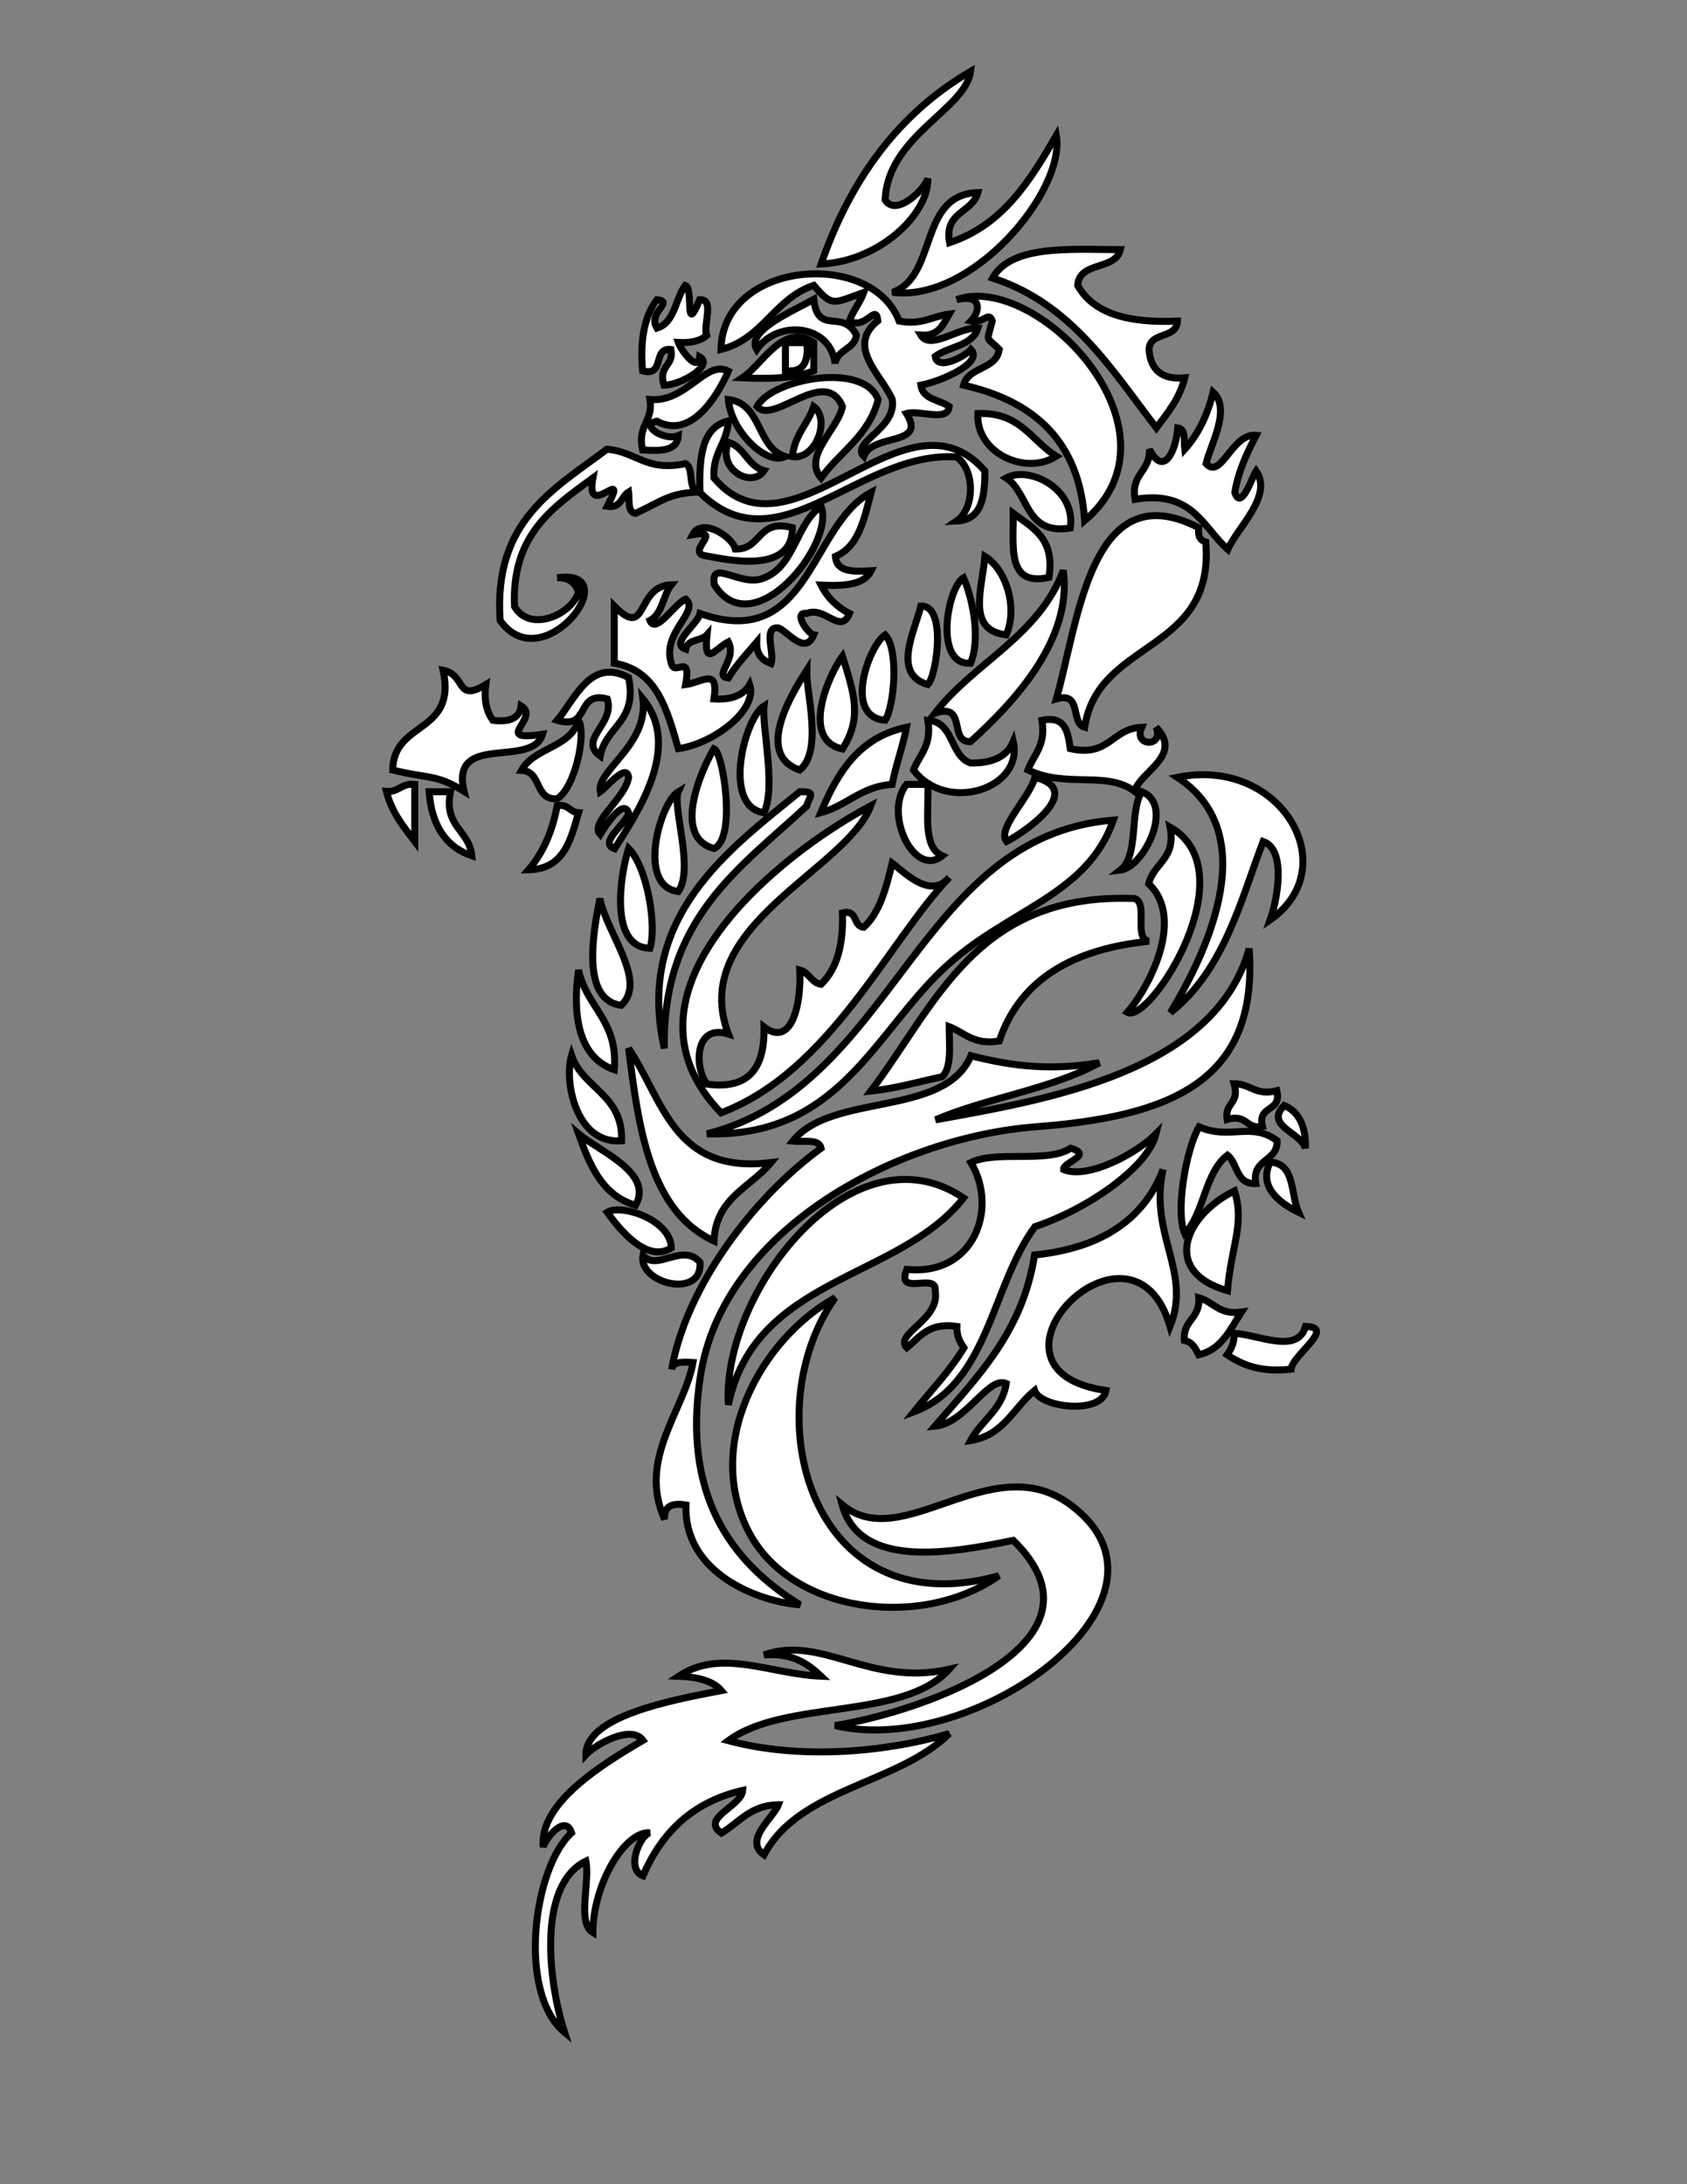<?xml version="1.0" encoding="utf-8"?>
<!-- Generator: Adobe Illustrator 17.1.0, SVG Export Plug-In . SVG Version: 6.00 Build 0)  -->
<!DOCTYPE svg PUBLIC "-//W3C//DTD SVG 1.1//EN" "http://www.w3.org/Graphics/SVG/1.1/DTD/svg11.dtd">
<svg version="1.1" id="dragon-house-creative" xmlns="http://www.w3.org/2000/svg" xmlns:xlink="http://www.w3.org/1999/xlink" x="0px" y="0px"
	 viewBox="0 0 482 623.8" style="enable-background:new 0 0 482 623.8;" xml:space="preserve">
	<rect x="0" y="0" width="482" height="623.8" fill="#808080" stroke="none"/>
	<path class="dragon-animate" fill="#ffffff" stroke="#000000" stroke-width="2" d="M301.8,38.7c2.7,15.8-24,47.7-46.8,44.8c13-4.6,7.3-28,24.4-28.5c-1.6,5.9-9.7,5.3-8.1,14.3
		C286.6,64.2,294.3,51.6,301.8,38.7z"/>
	<path class="dragon-animate" fill="#ffffff" stroke="#000000" stroke-width="2" d="M320.1,71.3c-1.4,6-11.7,3.2-12.2,10.2c4.6,8.3,15,10.8,28.5,10.2c-0.2,5.2-7.9,2.9-8.1,8.1
		c0.4,5.7,3.5,8.7,10.2,8.1c-1.5,6-4.9,10-8.1,14.3c-13-16.9-24.3-35.5-46.8-42.8C288.9,70,305,71.2,320.1,71.3z"/>
	<path class="dragon-animate" fill="#ffffff" stroke="#000000" stroke-width="2" d="M309.9,148.7c-1.5-22.9-14.6-34.2-34.6-38.7c1.4-5.4,9.3-4.3,10.2-10.2c-3.8-3.9-3.7-1.6-2-8.1
		c-0.9-3-2.6,0.8-6.1,0c2.9-3,3-7.9-4.1-6.1C295.8,77.3,340.3,122.8,309.9,148.7z"/>
	<path class="dragon-animate" fill="#ffffff" stroke="#000000" stroke-width="2" d="M216.2,99.8c-3.2-5.3,10.6-11.1,16.3-14.3c1.2,10.5,8.2,2.5,12.2,10.2c-0.6,4.2-5.5,4-6.1,8.1
		C237.2,92.5,222.2,91.2,216.2,99.8z"/>
	<path class="dragon-animate" fill="#ffffff" stroke="#000000" stroke-width="2" d="M224.4,97.8c2,0,4.1,0,6.1,0c0.6,5.3-0.7,8.8-6.1,8.1C224.4,103.2,224.4,100.5,224.4,97.8z"/>
	<path class="dragon-animate" fill="#ffffff" stroke="#000000" stroke-width="2" d="M250.9,114.1c-2.6,10.3-10.9,14.9-16.3,22.4c-5.4-6.2,4.9-14,6.1-20.4c-4.9-11.8-19.8,5.5-24.4,0
		C220.3,108.3,246.7,103.1,250.9,114.1z"/>
	<path class="dragon-animate" fill="#ffffff" stroke="#000000" stroke-width="2" d="M346.6,112c5.3,4.8-0.9,15.3-2,20.4c4.3,4.8,7.4-8.8,14.3-8.1c-2.5,4.9-5,9.9-6.1,16.3c1.8,5.5,4.9-4.3,6.1-6.1
		c4.9,7.1-5.4,16.2-8.1,22.4c-7.2-6.4-10.1-17-26.5-14.3c-1.3-7.4,4.4-7.8,4.1-14.3c4.1,8.1,7.6,0.5,8.1-6.1c2.4,0.3,1.7,3.7,2,6.1
		C342.3,124.1,345,118.6,346.6,112z"/>
	<path class="dragon-animate" fill="#ffffff" stroke="#000000" stroke-width="2" d="M208.1,114.1c9.7,1.1,8,13.8,16.3,16.3C218.9,133.1,208.8,123,208.1,114.1z"/>
	<path class="dragon-animate" fill="#ffffff" stroke="#000000" stroke-width="2" d="M232.5,116.1c4.9,3.7,0.5,15.3-6.1,14.3C227,124.1,230.8,121.2,232.5,116.1z"/>
	<path class="dragon-animate" fill="#ffffff" stroke="#000000" stroke-width="2" d="M279.4,118.1c12.1-0.5,15.3,7.8,22.4,12.2C292.7,136,278.7,129.1,279.4,118.1z"/>
	<path class="dragon-animate" fill="#ffffff" stroke="#000000" stroke-width="2" d="M208.1,120.2c-0.3,6.5-4.6,9-4.1,16.3c22.1,26.2,54.8-28.1,77.4-2c0,7.5-0.9,14-8.1,14.3
		c5.3-3.6,5.3-14.7,0-18.3c-27.8-1.9-50.9,32.3-73.3,10.2C199.7,130.8,200.4,122,208.1,120.2z"/>
	<path class="dragon-animate" fill="#ffffff" stroke="#000000" stroke-width="2" d="M208.1,126.3c4.7,1.4,5.5,6.8,10.2,8.1C215,139.5,204.9,134.3,208.1,126.3z"/>
	<path class="dragon-animate" fill="#ffffff" stroke="#000000" stroke-width="2" d="M287.5,136.5c6.4-3.6,20,3,18.3,14.3C292.8,152.9,294.1,140.8,287.5,136.5z"/>
	<path class="dragon-animate" fill="#ffffff" stroke="#000000" stroke-width="2" d="M234.6,144.6c4.1,10.8-19.5,39.9-30.5,22.4c-1.3-7.9,7.7,1,14.3-2C227.1,161.6,227.4,149.6,234.6,144.6z"/>
	<path class="dragon-animate" fill="#ffffff" stroke="#000000" stroke-width="2" d="M289.5,146.6c5.4,4.1,12,7,10.2,18.3C287.6,167.6,289.6,156.1,289.5,146.6z"/>
	<path class="dragon-animate" fill="#ffffff" stroke="#000000" stroke-width="2" d="M342.5,150.7c-0.3,2.4,0.4,3.6,2,4.1c2.7,31.9-30.8,27.6-34.6,52.9c-4.2-1.3-0.6-10.3-8.1-8.1
		C308.1,177.8,311.6,134.8,342.5,150.7z"/>
	<path class="dragon-animate" fill="#ffffff" stroke="#000000" stroke-width="2" d="M197.9,152.7c2.6-5.1,11.4,0.6,12.2,4.1c7.6,0.2,6.2-8.8,16.3-6.1c0.1,14-20.4,8.7-24.4,8.1
		C195.1,158,207.4,151,197.9,152.7z"/>
	<path class="dragon-animate" fill="#ffffff" stroke="#000000" stroke-width="2" d="M281.4,158.9c6.3,3.9,9.4,14.9,6.1,22.4C276.1,180,280.6,168.2,281.4,158.9z"/>
	<path class="dragon-animate" fill="#ffffff" stroke="#000000" stroke-width="2" d="M303.8,162.9c2.7,19.7-14,37.6-26.5,48.9c-6.4,0.3-0.9-11.4-10.2-8.1C278.4,189.1,296.8,181.7,303.8,162.9z"/>
	<path class="dragon-animate" fill="#ffffff" stroke="#000000" stroke-width="2" d="M275.3,165c2.9,6.8,4.8,17.8,2,24.4C266.7,190.1,270.7,167.7,275.3,165z"/>
	<path class="dragon-animate" fill="#ffffff" stroke="#000000" stroke-width="2" d="M263.1,173.1c7.4-0.5,4.6,19.7,2,22.4C254.8,192.5,261.3,180.4,263.1,173.1z"/>
	<path class="dragon-animate" fill="#ffffff" stroke="#000000" stroke-width="2" d="M252.9,181.3c3.9,4,2.7,20.2,0,24.4C240.8,204.7,248.3,184.3,252.9,181.3z"/>
	<path class="dragon-animate" fill="#ffffff" stroke="#000000" stroke-width="2" d="M240.7,187.4c3.5,11.1,5.6,17.7,0,26.5C228.5,211.2,236.9,192.5,240.7,187.4z"/>
	<path class="dragon-animate" fill="#ffffff" stroke="#000000" stroke-width="2" d="M126.6,191.4c6.7,1.3,3.5,9.4,12.2,4.1c-0.6,4.7,0.3,7.8,2,10.2c4.6,0.6,7.7-0.5,8.1-4.1
		c5.7,3.5-8.7,10.3,6.1,8.1c-3,9.9-26.5-0.7-22.4,16.3c-8-5-9.9-3.5-20.4-6.1C112.4,205.7,130.6,209.7,126.6,191.4z"/>
	<path class="dragon-animate" fill="#ffffff" stroke="#000000" stroke-width="2" d="M159.2,205.7c5.1-6,9.5-18,20.4-12.2c2.6,12.7-6.5,13.8-8.1,22.4c-6.5-4.7,4.3-9.1,2-16.3
		C164.3,197.2,168.9,208.6,159.2,205.7z"/>
	<path class="dragon-animate" fill="#ffffff" stroke="#000000" stroke-width="2" d="M230.5,191.4c-0.2,6.4,4.7,23-2,28.5C215.3,215.4,226.6,197.5,230.5,191.4z"/>
	<path class="dragon-animate" fill="#ffffff" stroke="#000000" stroke-width="2" d="M218.3,201.6c-0.7,5.8,3.5,22.9,0,30.5C206.2,230.4,212.7,205,218.3,201.6z"/>
	<path class="dragon-animate" fill="#ffffff" stroke="#000000" stroke-width="2" d="M165.3,205.7c2.3,3.8-1,19.3-6.1,22.4c-6.6,0.5-4.3-7.9-10.2-8.1C152.6,213.4,163,213.6,165.3,205.7z"/>
	<path class="dragon-animate" fill="#ffffff" stroke="#000000" stroke-width="2" d="M265.1,205.7c7.6,0.5,6.2,10.1,12.2,12.2c6.2,0.1,10.4-1.8,12.2-6.1c3,13.6-19.2,20.5-28.5,8.1
		C262.7,215.5,266.3,213,265.1,205.7z"/>
	<path class="dragon-animate" fill="#ffffff" stroke="#000000" stroke-width="2" d="M297.7,205.7c6.8-1.4,7.4,3.4,8.1,8.1c11.3,2.5,11.8-5.8,20.4-6.1c-2.5,5.7,6.6,5.7,4.1,0
		c7.9,8.1-4.8,12.8-6.1,18.3c-8.1-6-19.3-0.8-30.5-6.1C295.3,215.5,298.9,213,297.7,205.7z"/>
	<path class="dragon-animate" fill="#ffffff" stroke="#000000" stroke-width="2" d="M259,207.7c-1.1,5.7-3,10.6-4.1,16.3c-8.9,0.6-12.9,6.1-20.4,8.1C239.3,220.6,245.5,210.5,259,207.7z"/>
	<path class="dragon-animate" fill="#ffffff" stroke="#000000" stroke-width="2" d="M204,213.8c2.6,1,6.5,25.7,0,28.5C191.9,239.1,200.4,219.7,204,213.8z"/>
	<path class="dragon-animate" fill="#ffffff" stroke="#000000" stroke-width="2" d="M336.4,222c29.6-6.1,48,25.7,26.5,40.7c2-5.6,4.8-20-2-22.4c-6.3,16.5-11.1,36.7-26.5,48.9
		C342.9,275.1,362.2,238.9,336.4,222z"/>
	<path class="dragon-animate" fill="#ffffff" stroke="#000000" stroke-width="2" d="M118.5,224c0,5.4,0,10.9,0,16.3c-3.2-4.2-6.6-8.3-8.1-14.3C114,226.3,114.6,223.6,118.5,224z"/>
	<path class="dragon-animate" fill="#ffffff" stroke="#000000" stroke-width="2" d="M259,224c2,0,4.1,0,6.1,0c0.3,7.9-1.6,17.9,4.1,20.4C261.3,250.9,252.3,232.4,259,224z"/>
	<path class="dragon-animate" fill="#ffffff" stroke="#000000" stroke-width="2" d="M122.6,226.1c2,0,4.1,0,6.1,0c-2,10.1,5.4,10.9,6.1,18.3C127.2,241.8,123.3,235.5,122.6,226.1z"/>
	<path class="dragon-animate" fill="#ffffff" stroke="#000000" stroke-width="2" d="M228.5,226.1c5.2-0.1,2.5,1.5,2,4.1c-19,17.7-41.3,32-40.7,69.2C181.3,261.7,208.7,242.3,228.5,226.1z"/>
	<path class="dragon-animate" fill="#ffffff" stroke="#000000" stroke-width="2" d="M326.2,226.1c9.5,3.7,0.6,21.6-6.1,22.4C325.5,244.3,322.6,231.9,326.2,226.1z"/>
	<path class="dragon-animate" fill="#ffffff" stroke="#000000" stroke-width="2" d="M159.2,230.1c3.3-0.6,3.5,1.9,6.1,2c-2.3,7.9-4.2,16.1-14.3,16.3C155.1,243.7,157.8,237.5,159.2,230.1z"/>
	<path class="dragon-animate" fill="#ffffff" stroke="#000000" stroke-width="2" d="M318.1,234.2c-7.6,22-30.8,25.5-48.9,42.8c-19.5,18.6-30,47.9-67.2,46.8C255.6,310.3,262,238.6,318.1,234.2z"/>
	<path class="dragon-animate" fill="#ffffff" stroke="#000000" stroke-width="2" d="M179.6,242.3c5.4,5.4,8.1,22.3,6.1,28.5C174.2,270.6,177,250.5,179.6,242.3z"/>
	<path class="dragon-animate" fill="#ffffff" stroke="#000000" stroke-width="2" d="M171.4,256.6c2,10.1,13.6,23.5,6.1,30.5C165.9,285.6,169.5,266.1,171.4,256.6z"/>
	<path class="dragon-animate" fill="#ffffff" stroke="#000000" stroke-width="2" d="M324.2,256.6c4,1.4-0.5,11.4,4.1,12.2c-21.5,2.2-36.8,10.7-42.8,28.5c-7.3,1.2-9.9-2.4-14.3-4.1
		c0,5.4,0.8,11.6-2,14.3c-6.7,1.4-13,3.3-20.4,4.1C267.5,286.9,278.9,254.8,324.2,256.6z"/>
	<path class="dragon-animate" fill="#ffffff" stroke="#000000" stroke-width="2" d="M165.3,277c2.2,10.7,11.4,14.4,10.2,28.5C164.5,301.7,163.7,288.2,165.3,277z"/>
	<path class="dragon-animate" fill="#ffffff" stroke="#000000" stroke-width="2" d="M179.6,299.4c9.9,14.6,12.8,36.1,40.7,32.6c-5.8,7.1-15.8,10-16.3,22.4C185.9,346,182.5,322.9,179.6,299.4z"/>
	<path class="dragon-animate" fill="#ffffff" stroke="#000000" stroke-width="2" d="M163.3,301.4c3.3,9.6,14.7,11.1,14.3,24.4C164.6,326.8,161.1,309,163.3,301.4z"/>
	<path class="dragon-animate" fill="#ffffff" stroke="#000000" stroke-width="2" d="M350.6,319.7c-0.8-4.9,3.7-4.4,2-10.2c4.8,0,6,3.5,12.2,2c1.5,6.3-5.6,3.9-4.1,10.2
		C355.9,322.6,356.4,318,350.6,319.7z"/>
	<path class="dragon-animate" fill="#ffffff" stroke="#000000" stroke-width="2" d="M366.9,315.7c4.3,1.8,6.2,6,6.1,12.2C371.4,323.2,361.3,321.5,366.9,315.7z"/>
	<path class="dragon-animate" fill="#ffffff" stroke="#000000" stroke-width="2" d="M364.9,325.8c0.1,6.2-7.3,4.9-6.1,12.2c-5.7,0.3-5.1-5.8-8.1-8.1c-6.5,5-6.6,16.5-12.2,22.4
		c-2.7-6.1,0.3-24.1,4.1-30.5C351.5,325.7,357.5,320.2,364.9,325.8z"/>
	<path class="dragon-animate" fill="#ffffff" stroke="#000000" stroke-width="2" d="M165.3,323.8c5.9,5,21.5,11.1,16.3,20.4C172.1,341.5,168.5,332.8,165.3,323.8z"/>
	<path class="dragon-animate" fill="#ffffff" stroke="#000000" stroke-width="2" d="M362.9,331.9c7.2,0.3,5.8,9.1,8.1,14.3C365,343.3,359.6,338.6,362.9,331.9z"/>
	<path class="dragon-animate" fill="#ffffff" stroke="#000000" stroke-width="2" d="M275.3,342.1c-18.3,23.4-59.6,22.4-67.2,59.1C206.1,369.1,243.5,320.7,275.3,342.1z"/>
	<path class="dragon-animate" fill="#ffffff" stroke="#000000" stroke-width="2" d="M332.3,334c-4.1,18.6,8.3,29.2,2,44.8c-10.8-37.1-59.6,12.4-18.3,18.3c-1.2,6.9-18.7,5-20.4,0
		c-6,4.9-8.9,12.9-18.3,14.3c3.1-5.8,9-8.7,10.2-16.3c-5.1-2.3-11.6,11.4-20.4,12.2c11.9-13.9,25-26.6,28.5-48.9
		C314.1,356.5,326.7,348.7,332.3,334z"/>
	<path class="dragon-animate" fill="#ffffff" stroke="#000000" stroke-width="2" d="M352.7,340.1c3,9.3-0.9,15.7-2,28.5C331.8,363.2,338.4,347.1,352.7,340.1z"/>
	<path class="dragon-animate" fill="#ffffff" stroke="#000000" stroke-width="2" d="M191.8,356.4c-6.9,4.3-14.6-5-18.3-10.2C177.4,343.7,191.7,348.3,191.8,356.4z"/>
	<path class="dragon-animate" fill="#ffffff" stroke="#000000" stroke-width="2" d="M200,360.5c0.8,10.6-17.7,6.1-16.3-2C187.6,363.3,195.1,354.7,200,360.5z"/>
	<path class="dragon-animate" fill="#ffffff" stroke="#000000" stroke-width="2" d="M238.6,370.6c-23.1,32.7-7.3,94.4,46.8,79.4c-22.1,15.5-59,10.8-71.3-12.2C200.8,412.7,217.3,382.5,238.6,370.6
		z"/>
	<path class="dragon-animate" fill="#ffffff" stroke="#000000" stroke-width="2" d="M342.5,370.6c4.3,1.2,5.8,5,12.2,4.1c-3.2,4.9-5.6,10.7-12.2,12.2c-0.9-1.8-1.8-3.6-4.1-4.1
		C337.9,376.9,343,376.6,342.5,370.6z"/>
	<path class="dragon-animate" fill="#ffffff" stroke="#000000" stroke-width="2" d="M373,378.8c8.9,0.2-3.8,8.2-4.1,12.2c-8.5,1-13.8-1.1-18.3-4.1c1.1-1.6,2.1-3.3,2-6.1
		C358.9,380.9,370.8,387,373,378.8z"/>
	<path class="dragon-animate" fill="#ffffff" stroke="#000000" stroke-width="2" d="M238.6,492.8c27.2-4.5,80.4-24.1,50.9-52.9c-17.7,3.6-43.8,8.4-48.9-10.2c17.2,14.5,42.6-16.7,65.2,0
		C341.8,456.3,278.8,502.2,238.6,492.8z"/>
	<path class="dragon-animate" fill="#ffffff" stroke="#000000" stroke-width="2" d="M185.7,523.4c-7.3-0.5-16.3,14.9-16.3,28.5c-4.6-2.8-0.8-14.2-2-20.4c-13.9,6.8-10.8,34.4-6.1,48.9
		c-13.5-11.2-9-46.9,2-57c-1.8-5.5-7.5,1.7-8.1,4.1c-1.2-12.7,17-23.7,28.5-30.5c-3.4-4.6-13.6,1.2-16.3,4.1
		c0-10.9,23.9-15.5,38.7-18.3c-2.5-2.9-7-3.9-12.2-4.1c12.2-8.1,26.1-0.6,40.7,0c-3.8-3.6-8.2-6.7-16.3-6.1
		c16.7-5.8,30.1,9.2,52.9,4.1c-13.1,14.7-47.1,8.5-63.1,20.4c20.1,5.4,44.2,3.5,63.1-2c-14.7,14.5-42.8,15.5-52.9,34.6
		c-6-4.1,2.8-10.7,4.1-14.3c-8,0.1-11.2,5.1-16.3,8.1c-6.1-4.3,5.8-7.6,6.1-12.2c-14.4,3.3-23.2,12.1-28.5,24.4
		C178.7,533.7,182.8,524.1,185.7,523.4z"/>
	<path class="dragon-animate" fill="#ffffff" stroke="#000000" stroke-width="2" d="M277.3,20.4c-1.4,10.8-23.7,18.4-24.4,36.7c3,4.8,10.9-2.5,12.2-6.1c0.2,10.4-14.2,23.7-30.5,24.4
		C243,51.2,256.7,32.4,277.3,20.4z"/>
	<path class="dragon-animate" fill="#ffffff" stroke="#000000" stroke-width="2" d="M232.5,97.8c0,2.7,0,5.4,0,8.1c-5.4,2.1-12.5,2.4-20.4,2C217.9,104.1,223.7,92,232.5,97.8z M224.4,105.9
		c5.4,0.6,6.7-2.8,6.1-8.1c-2,0-4.1,0-6.1,0C224.4,100.5,224.4,103.2,224.4,105.9z"/>
	<path class="dragon-animate" fill="#ffffff" stroke="#000000" stroke-width="2" d="M263.1,95.7c2.7,4.5,11-2.4,16.3-2c-1.6,5.2-8.4,5.2-12.2,8.1c0.7,4.3,8.9-0.3,10.2-2
		c3.7,3.8-8.5,9.1-14.3,10.2c0.6,4.2,5.4,4.1,8.1,6.1c-0.3,4.5-8.6,0.9-12.2,2c5.9,9.5-9.7,5.5-12.2,12.2c-3.8-4,9.6-7.9,8.1-16.3
		c-3-6.9-13.3-15-4.1-22.4c-0.5-5.2-3.5,2.8-8.1,0c1.1-3,3-5.1,4.1-8.1c-8.7,3.1-8.9,4.3-14.3-2c-11.2,3.7-14.5,15.3-26.5,18.3
		c0.4-25.4,43.1-28.8,50.9-8.1c6.6,1.2,9.5-1.4,14.3-2C269.5,92.6,268.2,96.1,263.1,95.7z"/>
	<path class="dragon-animate" fill="#ffffff" stroke="#000000" stroke-width="2" d="M187.7,85.6c5.2,0.5-2.8,3.5,0,8.1c5.2-1.6,5.2-8.4,8.1-12.2c2.5,0.8-0.4,15,4.1,4.1c4.4-0.3,0.9,7.2,2,10.2
		c-1.8,1.6-4.6,2.2-8.1,2c0.6,1.8,5.5,8.9,6.1,4.1c4.2,2.4-5.3,8.1-10.2,8.1c-1.7-5.8,2.9-5.3,2-10.2c-5.4-0.6-1.6,7.9-8.1,6.1
		C182.8,96.9,184.2,90.2,187.7,85.6z"/>
	<path class="dragon-animate" fill="#ffffff" stroke="#000000" stroke-width="2" d="M185.7,114.1c10.5,0.9,16-11.5,22.4-8.1c-3.3,7.5-10.8,19.5-20.4,14.3c-5.1,0.9,2,5.8,6.1,4.1
		c-0.3,4.5-5.1,4.4-10.2,4.1C182,121.3,186.7,120.5,185.7,114.1z"/>
	<path class="dragon-animate" fill="#ffffff" stroke="#000000" stroke-width="2" d="M159.2,165c20.3-2.9-4,29.5-16.3,12.2c-2-28.5,15.4-37.5,30.5-48.9c8.3,0.6,11.2,6.5,22.4,4.1
		c2.8,1.2,0.3,7.8,4.1,8.1c-8.8,0.3-10.5,2.5-18.3,6.1c-2.4-0.3-1.7-3.7-2-6.1c-2.1,1.3-2.1,4.7-6.1,4.1c6.6-12.5-6.4,4.6-4.1-8.1
		c-11.3,8.3-23.3,16.1-22.4,36.7c4.4,7.6,16.3,2.4,18.3-4.1C164.4,166.5,162.7,164.9,159.2,165z"/>
	<path class="dragon-animate" fill="#ffffff" stroke="#000000" stroke-width="2" d="M208.1,183.3c-3.6,1.8-7.1,7.6-6.1-2c-1.6,1.8-5.6,1.2-6.1,4.1c-4.7-1.6,3.5-7.1,4.1-10.2
		c31.3,11.1,31.4-25.3,48.9-34.6c-2,7.6-3.5,15.5-10.2,18.3c0.3,4.5,5.1,4.4,10.2,4.1c-2,4.1-7.8,4.4-14.3,4.1
		c1.8,3.6,4.6,6.3,8.1,8.1c-2.5,6.2-7-2.2-12.2,0c-4.1-0.6,0.4,5.9,2,6.1c-2.5,6.2-7.8-1.4-10.2-2c-4.4-0.3-0.9,7.2-2,10.2
		c-2.5-0.9-4.2-2.6-4.1-6.1c-2.8,3.3-5.8,6.4-8.1,10.2C203.6,193.2,210.7,188.3,208.1,183.3z"/>
	<path class="dragon-animate" fill="#ffffff" stroke="#000000" stroke-width="2" d="M195.9,171.1c4.2,3.6-6.9,9.3-4.1,18.3c0.9,4,5.8-3.3,4.1,6.1c4.7-0.6,9.5-5.1,8.1,4.1
		c5.1,0.3,8.5-1.1,10.2-4.1c2.4,7.2-10.3,16.9-20.4,18.3c-3.2-11.1-6.1-22.4-18.3-24.4c0-5.4,0-10.9,0-16.3c9.8,9.9,6-5.8,16.3-6.1
		c-2.4,3-2.5,8.3-6.1,10.2C187.4,181.3,192.8,172.3,195.9,171.1z"/>
	<path class="dragon-animate" fill="#ffffff" stroke="#000000" stroke-width="2" d="M179.6,232.2c-1.4-4.5-6.8,3.9-8.1,6.1c-3.2-3.3,7.2-10.3,8.1-16.3c-0.6-4.3-6.3,2.9-8.1,4.1
		c-1.2-6,13.8-13.3,12.2-26.5c11.4,13.9-2.1,33.2-8.1,42.8C170.8,240.7,179,235.2,179.6,232.2z"/>
	<path class="dragon-animate" fill="#ffffff" stroke="#000000" stroke-width="2" d="M295.7,222c14.5,3.6-2.8,15.6-8.1,18.3C284.7,236.7,294.1,227.9,295.7,222z"/>
	<path class="dragon-animate" fill="#ffffff" stroke="#000000" stroke-width="2" d="M193.8,226.1c-1.8,4.2,4.6,22.1,0,28.5C181.8,253.1,188.6,229.2,193.8,226.1z"/>
	<path class="dragon-animate" fill="#ffffff" stroke="#000000" stroke-width="2" d="M248.8,230.1c-7,18.5-52.4,34.3-40.7,65.2c-10-3.1-9.6,10.1-6.1,14.3c12.5,1.7,16.5-5.2,16.3-16.3
		c8.2,6.2,10.7-7.4,10.2-16.3c2.7,0.7,3.2,3.6,6.1,4.1c4.5-4.4,6.4-11.2,6.1-20.4c4.5-1.1,2.9,3.9,6.1,4.1c4.6-4.2,6.4-11.3,8.1-18.3
		c3.2,2.3,10.9,10.6,16.3,4.1c-17.5,18.4-34.1,55.5-65.2,67.2C173.1,283.6,222.6,243.9,248.8,230.1z"/>
	<path class="dragon-animate" fill="#ffffff" stroke="#000000" stroke-width="2" d="M334.3,236.2c22.4,12.7-5.9,56.4-12.2,52.9c5.9-6.6,16.7-26.7,6.1-36.7C329.6,246.4,336.1,245.4,334.3,236.2z"
		/>
	<path class="dragon-animate" fill="#ffffff" stroke="#000000" stroke-width="2" d="M234.6,327.9c-0.6-2.8-5.1-1.7-8.1-2c11.1-14,43.5-6.7,50.9-24.4c12.6,3.2,23.2,4.2,36.7,2
		c-13.5,7.5-32.1,10-46.8,16.3c32.2-5.8,79.9-13.8,89.6-48.9c2.8,38.5-23.3,48-61.1,50.9c-39.7,3.1-89.3,29.3-95.7,71.3
		c-5.1,33.4,8.3,52.8,28.5,65.2c-11.4-0.8-33.3-8.7-32.6-28.5c-4.1-0.7-6.4,0.4-6.1,4.1c-7.8-17.3,5.6-31,8.1-44.8
		c-2.9-0.2-5.8-0.3-6.1,2C195.9,367.9,214.9,342.2,234.6,327.9z"/>
	<path class="dragon-animate" fill="#ffffff" stroke="#000000" stroke-width="2" d="M330.3,323.8c-2.4,9.9-20.3,21.8-34.6,26.5c-12.4,16.8-13.3,45-34.6,52.9c4.8-6,10.2-11.5,14.3-18.3
		c-1.1-1.6-2.1-3.3-2-6.1c-8-1.2-10.6,3-14.3,6.1c-3.8-4,9.6-7.9,8.1-16.3c0.6-5.4-11.4,1.9-8.1-6.1c19.2,2,26.2-17.4,18.3-30.5
		c7.3-3.6,22,0.3,28.5-4.1c6.7,2-2.3,4-2,6.1C310.9,336.9,324.9,329.3,330.3,323.8z"/>
</svg>
